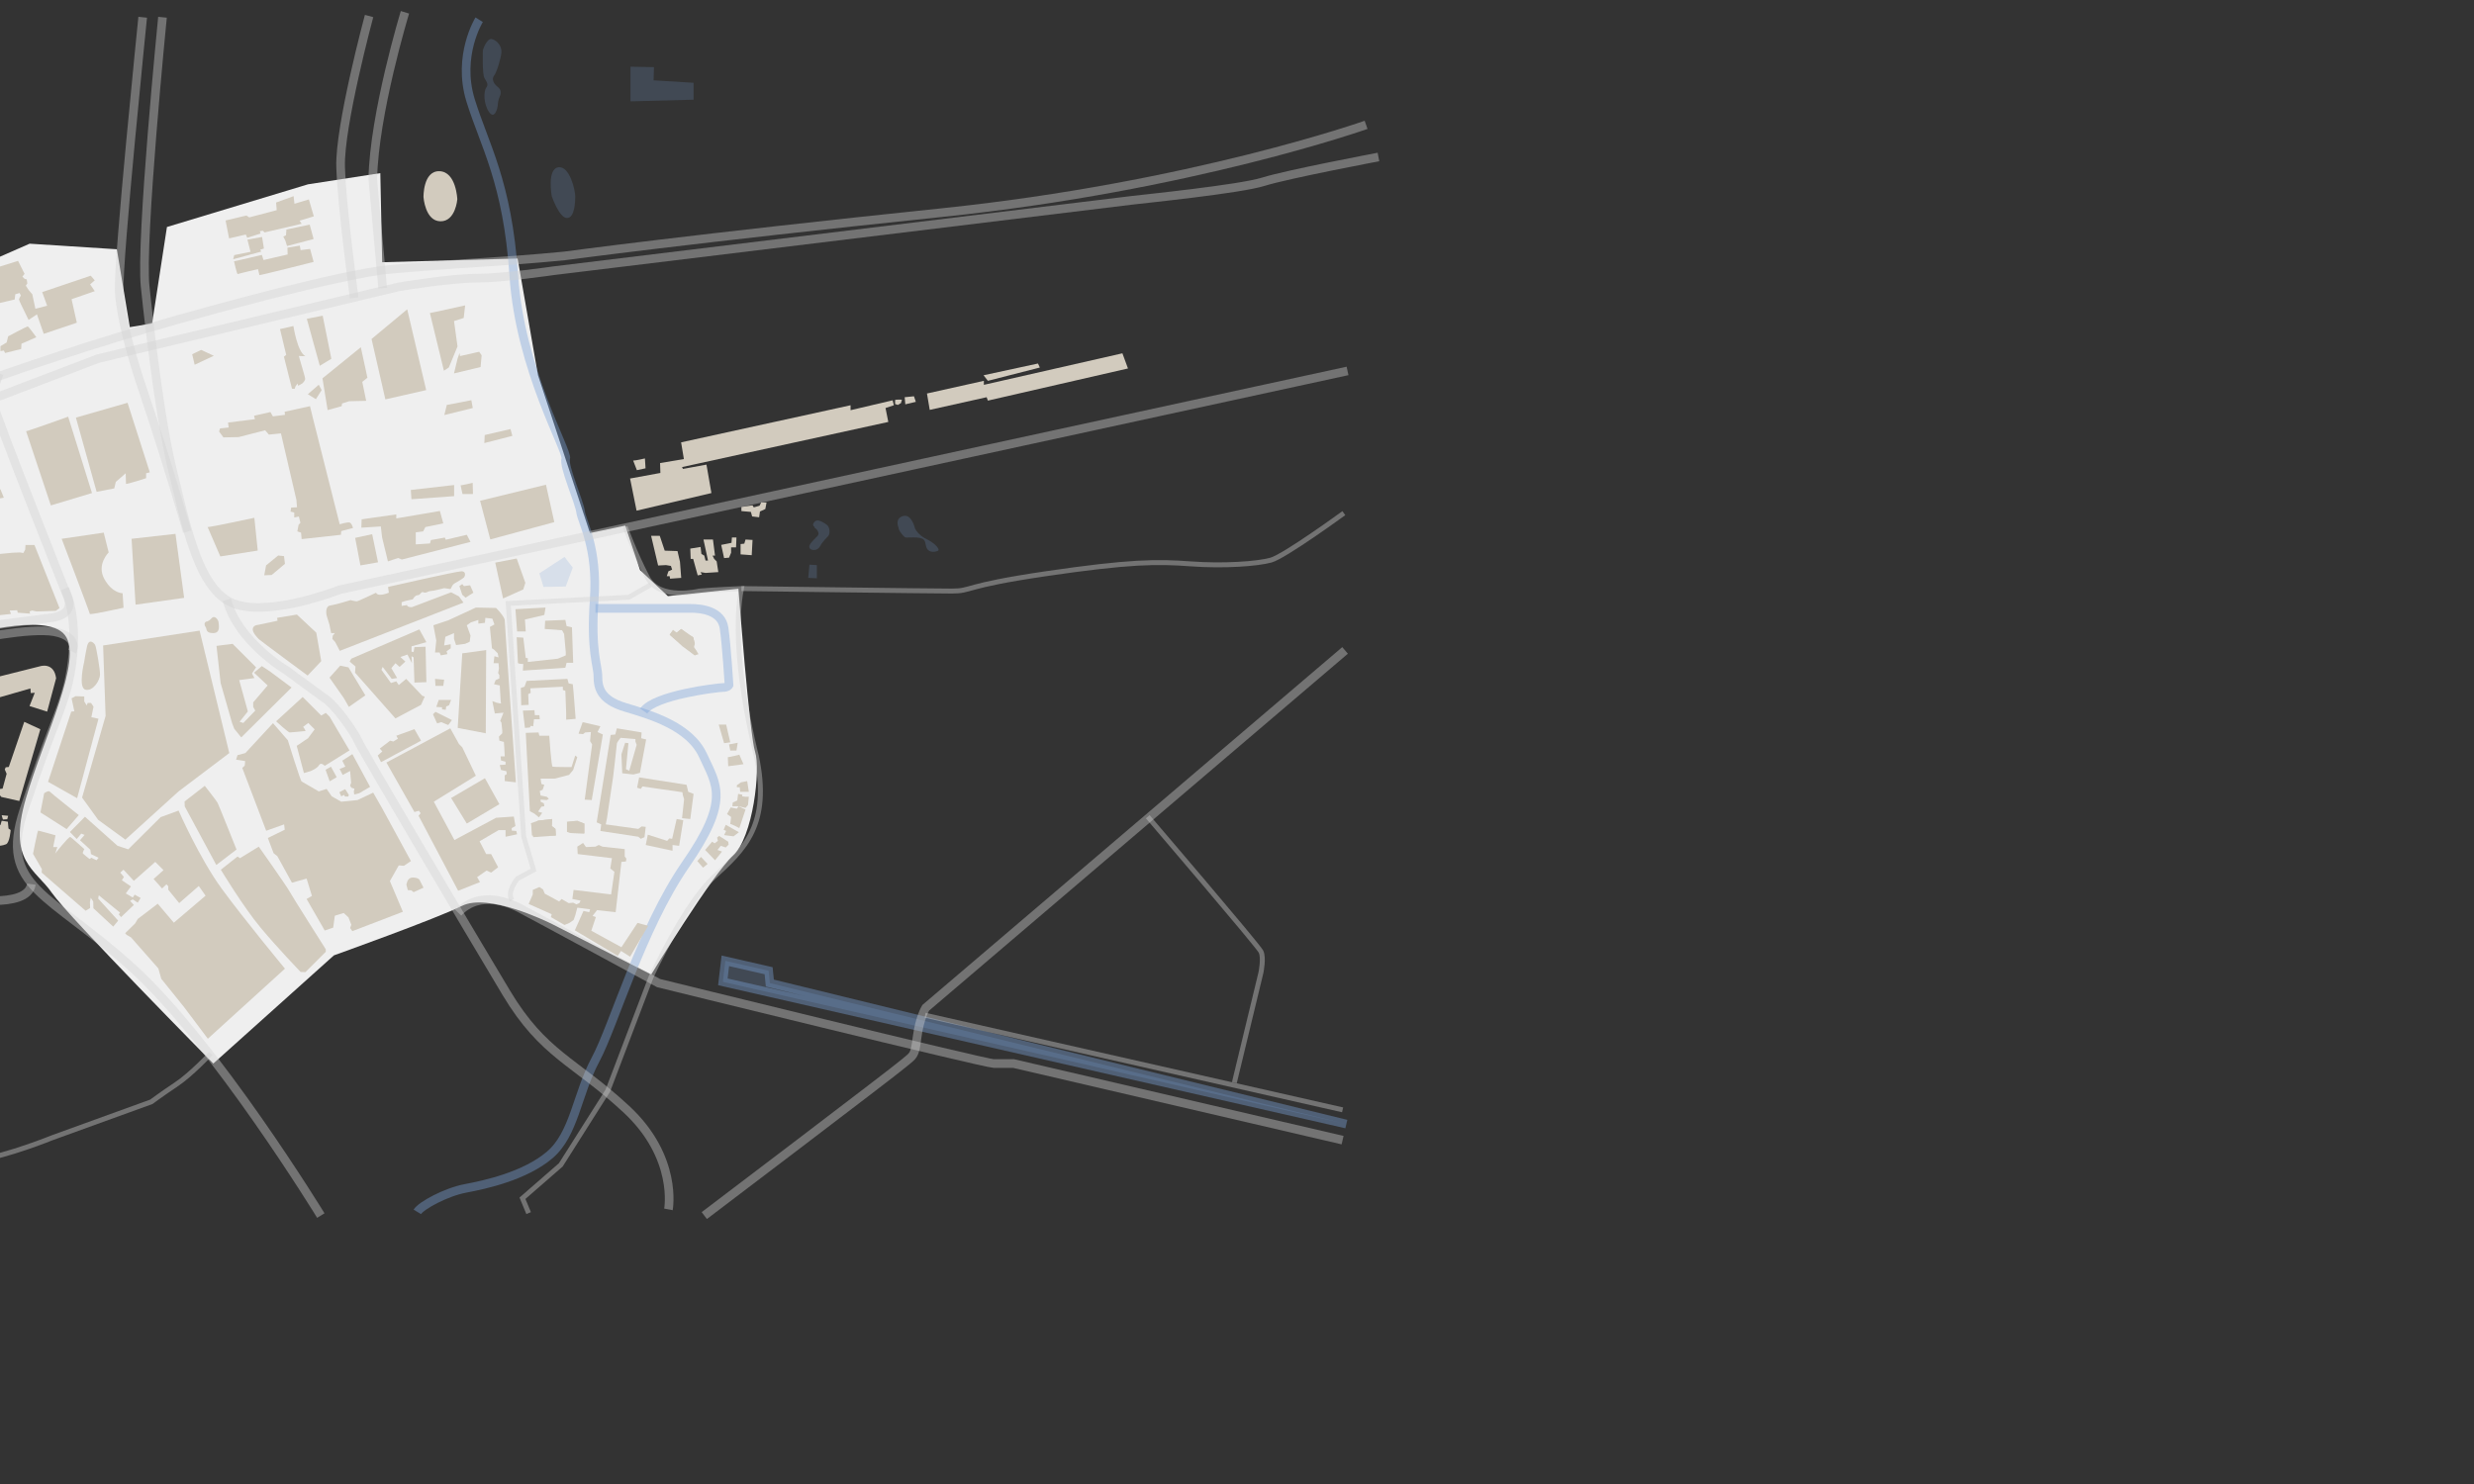 <?xml version="1.0" encoding="utf-8"?>
<!-- Generator: Adobe Illustrator 15.1.0, SVG Export Plug-In . SVG Version: 6.00 Build 0)  -->
<!DOCTYPE svg PUBLIC "-//W3C//DTD SVG 1.1//EN" "http://www.w3.org/Graphics/SVG/1.1/DTD/svg11.dtd">
<svg version="1.1" id="Map_1_" xmlns="http://www.w3.org/2000/svg" xmlns:xlink="http://www.w3.org/1999/xlink" x="0px" y="0px"
	 width="2000" height="1200" viewBox="740 100 2000 1200" enable-background="new 0 0 2000 1200" xml:space="preserve" >
<rect x="740" y="100" width="2000" height="1200" fill="#333333" stroke="none"/>
<g id="Achtergrond">
	<rect fill="none" width="2000" height="1200"/>
</g>
<g id="Stadcentrum">
	<path fill="#EFEFEF" d="M616.969,361.549l146.993-64.497l70.497,4.5l10.5,62.997l17.999-3l12-77.996l113.994-34.498l58.498-9.056
		l1.5,72.052l109.494-3l16.499,94.495l41.998,127.494l28.499-6l11.999,35.998l22.499,20.999l56.997-6
		c0,0,8.999,118.495,13.499,131.994s-1.5,68.997-17.999,83.996s-65.997,95.995-65.997,95.995s-73.497-37.498-79.496-40.498
		s-52.497-25.498-73.496-14.999s-103.494,39.998-103.494,39.998L912.455,960c0,0-116.995-118.475-130.494-137.974
		s-35.998-25.499-20.999-76.496s46.497-112.494,31.498-131.993s-83.996,1.5-83.996,1.5l-35.998-3l-137.993-44.998l53.997-79.496
		l62.997-32.998l14.999-10.5l3-22.499L616.969,361.549z"/>
</g>

<g id="Water_1_">
	<path fill="none" stroke="#7BA4D9" stroke-opacity="0.4" stroke-width="7" stroke-miterlimit="10" d="M1127.36,115.945c0,0-18,29-7,65s30,66,35,142
		s44,142,42,148s11,35,12,43s14,29,11,71s3,53,3,62s2,19,22,25s52,15,63,39s22,36-14,88s-58,130-73,158s-17,60-37,77s-52,24-68,27
		s-36,14-39,19"/>
	<path fill="none" stroke="#7BA4D9" stroke-opacity="0.4" stroke-width="7" stroke-miterlimit="10" d="M1221.36,591.945c0,0,68,0,77,0s25,2,27,16
		s4,46,4,46s-1,2-5,2s-55,6-64,19"/>
	<polygon fill="#7BA4D9" fill-opacity="0.2" stroke="#7BA4D9" stroke-opacity="0.4" stroke-width="7" stroke-miterlimit="10" points="1828.36,1008.945 1324.36,893.945 
		1326.36,876.945 1361.36,884.945 1362.36,894.945 	"/>
	<path fill="#7BA4D9" fill-opacity="0.2" stroke="#7BA4D9" stroke-opacity="0.4" stroke-width="7" stroke-miterlimit="10" d="M1269.36,670.945"/>
	<path fill="#7BA4D9" fill-opacity="0.2" d="M1130.36,140.612c0,0,3.001-10,7.334-9s7.999,6,7.666,10.667s-3.667,16-6,19s0.333,7,3,9s3,5,1.667,7.667
		s-1.667,6.667-1.667,7.667s-2.334,11.667-7,5s-4.333-17-2.333-19.667s0.667-4.333-1.333-7.667S1130.36,140.612,1130.36,140.612z"/>
	<path fill="#7BA4D9" fill-opacity="0.2" d="M1186.027,258.612c0,0-4.001-22,5.333-23.333s13.667,19,13.667,23.333s-0.334,17.667-6.667,17.667
		S1186.027,258.612,1186.027,258.612z"/>
	<polygon fill="#7BA4D9" fill-opacity="0.2" points="1249.694,153.945 1268.694,154.279 1268.36,164.945 1300.694,166.945 1300.694,180.612 
		1249.694,181.945 	"/>
	<polygon fill="#7BA4D9" fill-opacity="0.2" points="1176.028,563.612 1196.361,550.279 1203.028,558.945 1197.361,574.279 1179.361,574.612 	"/>
	<polygon fill="#7BA4D9" fill-opacity="0.2" points="1394.361,556.612 1400.361,556.945 1400.361,567.612 1393.361,567.279 	"/>
	<path fill="#7BA4D9" fill-opacity="0.2" d="M1398.694,527.279c-1-1.667,5.333,3,2,6.333s-7.333,7-6.333,9.333s6.332,3,8.666-1.333
		s5.334-6.667,6.667-8.333s1.333-6.667-1-8.667s-6.667-4.334-8.667-3.667s-3.999,3.667-1.666,5"/>
	<path fill="#7BA4D9" fill-opacity="0.2" d="M1466.361,526.612c0,0-3.334-7.333,3.666-9.333s9.667,10,9.667,10s2.333,5.333,9.333,8.667
		s11.001,8.333,9.334,9.333s-7,2-9-1.667s0-7.667-6-8.667s-10.666,0.333-12-0.667S1466.361,528.946,1466.361,526.612z"/>
</g>
<g id="Gebouw">
	<polygon fill="#D2CBBE" points="823.36,621.945 901.36,609.945 925.36,708.945 884.36,739.945 841.36,778.945 819.36,762.945 
		806.36,744.945 825.36,678.945 	"/>
	<polygon fill="#D2CBBE" points="915.026,622.278 918.36,652.278 927.693,684.945 929.36,689.278 935.026,696.278 975.693,655.945 
		958.693,643.278 951.693,638.612 945.36,643.945 956.36,654.278 944.693,667.945 944.693,671.612 946.36,674.612 936.693,684.612 
		933.693,683.612 940.36,675.278 933.36,649.945 945.693,648.278 943.693,644.612 947.026,639.612 928.026,620.612 	"/>
	<path fill="#D2CBBE" d="M906.693,602.612c0,0,1.666,0.333,4.333-2.667s5.667,1.666,5.667,3.333s2,8.667-4.333,8.667
		s-5-3.334-6-4.667S904.693,603.612,906.693,602.612z"/>
	<path fill="#D2CBBE" d="M948.693,605.278l15.667-3.333l-0.333-2.333l16-2.667l15.667,14.667l4,23l-11,11.666
		c0,0-38.333-28.333-39.333-29.333s-5.667-5.667-5-8.667S948.693,605.278,948.693,605.278z"/>
	<path fill="#D2CBBE" d="M1004.027,597.612c0,0-1.667-7.333,3-8s16.333-4.333,16.333-4.333s4,1,5,1s15.667-7,15.667-7
		s0.333,1.667,3.333,1.667s7-1.667,7-1.667l-0.666-4.667c0,0,55.333-12.667,59.333-12.667s3,4,2,5s-4.333,3-7.333,4.667
		s-2.666,5-4,4.667s-4.667-0.667-4.667-0.667s-9,2.333-11,2.333s-3.667,2-5.667,1s-2.332,2.333-4.666,2.333s-4,3.333-4,3.333
		l-6,1.333l-3,1v3l4.333-0.667c0.333,2,4,1.667,4,1.667l31.667-12l6.333,3.333l3.667,5l-100,39l-3.667-7l-2.333-2.666l0.333-2.667
		l1.667-2h-3l-1.334-6.667L1004.027,597.612z"/>
	<polygon fill="#D2CBBE" points="1113.694,572.279 1111.36,573.945 1113.694,580.945 1116.36,583.279 1122.694,579.279 
		1120.027,573.279 1115.027,573.945 	"/>
	<polygon fill="#D2CBBE" points="1140.36,554.945 1157.693,551.612 1164.693,571.279 1163.027,576.612 1146.693,583.945 	"/>
	<polygon fill="#D2CBBE" points="1266.36,533.279 1273.36,533.279 1277.36,545.279 1287.694,545.612 1289.694,554.279 
		1290.694,567.279 1281.694,567.945 1281.36,565.945 1279.027,565.945 1280.36,561.945 1283.36,560.612 1282.36,557.612 
		1278.36,556.945 1272.027,557.279 	"/>
	<polygon fill="#D2CBBE" points="1298.027,543.612 1306.36,542.279 1307.027,547.945 1309.36,549.279 1310.36,553.279 
		1312.36,553.279 1308.694,536.279 1316.36,536.279 1318.027,549.279 1316.027,549.279 1317.36,551.945 1319.36,553.945 
		1320.694,562.612 1310.36,563.279 1306.36,562.612 1307.36,564.612 1304.027,565.279 1300.36,551.945 1298.36,551.945 	"/>
	<polygon fill="#D2CBBE" points="1323.027,540.612 1331.36,538.945 1331.694,534.612 1335.36,534.612 1335.027,542.612 
		1331.027,542.612 1331.027,546.945 1329.36,550.945 1325.36,551.279 	"/>
	<polygon fill="#D2CBBE" points="1339.36,509.945 1339.36,513.279 1347.027,513.945 1348.027,517.612 1353.694,518.279 
		1354.36,513.612 1358.694,511.612 1359.694,506.279 1355.36,506.279 1354.027,508.945 1349.36,510.279 1348.36,508.612 	"/>
	<polygon fill="#D2CBBE" points="1338.694,539.945 1341.694,539.612 1342.694,536.279 1348.36,536.612 1347.694,548.945 
		1338.694,548.279 	"/>
	<polygon fill="#D2CBBE" points="1287.027,611.612 1290.694,608.612 1297.027,613.612 1300.361,615.279 1301.694,620.612 
		1300.027,622.612 1303.361,626.945 1301.694,629.945 1291.694,622.612 1281.361,613.279 1283.694,610.279 	"/>
	<polygon fill="#D2CBBE" points="1181.028,591.279 1156.695,592.612 1158.028,610.612 1165.028,610.612 1164.361,600.945 
		1180.028,597.279 	"/>
	<path fill="#D2CBBE" d="M1180.695,601.945l16.333-0.667l1,5l4.333,1l1,28.667h-5.333l-1,4l-34.333,2.333l0.333-5.333
		c0,0-4.333,0-4.333-1s-1-20.667-1-20.667l5.333,0.334l2,16.333l1.667,0.333v3l24.333-2.666l6.333-2.667v-2.667l-1.333-14.666
		l-1.667-3l-14-1L1180.695,601.945z"/>
	<polygon fill="#D2CBBE" points="1290.694,608.612 1287.027,611.612 1284.028,609.278 1281.361,613.279 1301.694,629.945 
		1304.695,628.945 1301.028,623.278 1301.694,620.612 1300.361,615.279 	"/>
	<polygon fill="#D2CBBE" points="1165.695,650.612 1198.695,648.945 1199.695,652.612 1203.028,653.278 1203.695,659.945 
		1205.361,681.278 1197.695,681.945 1197.695,676.612 1197.028,658.612 1195.028,657.945 1195.028,655.278 1168.695,656.612 
		1169.028,660.278 1167.028,661.278 1167.361,669.945 1161.361,670.278 1161.028,656.278 1164.028,655.278 	"/>
	<path fill="#D2CBBE" d="M1162.695,674.612c2.666,0,9.333-0.334,9.333-0.334l0.333,4h3.667l0.333,3.334h-4.666l-0.667,5.666
		l-2-0.333l-0.667,1.333l-4,0.334L1162.695,674.612z"/>
	<polygon fill="#D2CBBE" points="1211.028,683.945 1225.361,687.278 1223.028,691.945 1227.361,693.945 1218.361,746.945 
		1212.695,746.612 1218.695,701.945 1217.028,699.278 1217.695,691.945 1213.028,692.278 1211.361,693.612 1207.695,693.278 	"/>
	<polygon fill="#D2CBBE" points="1198.361,764.612 1205.361,763.945 1212.361,765.945 1212.361,773.945 1201.695,773.612 
		1198.361,772.612 	"/>
	<polygon fill="#D2CBBE" points="1186.361,762.278 1175.028,763.612 1171.695,765.945 1169.361,765.612 1170.028,775.612 
		1189.361,775.612 1189.028,770.278 1186.028,767.945 	"/>
	<path fill="#D2CBBE" d="M1165.028,692.612l10.333-0.334l0.667,2.667h8c0,0,1.667,24.667,2.667,25s15.333,0.333,15.333,0.333
		l3-9.333l1.667,1.333l-3.334,10.334l-3.333,4l-11.667,3h-11.333l0.667,4.333l2.333,0.667l-1.333,4l-2.334,1l0.667,3.666l5,1
		l1.667,1.667l-1.667,1l-5-0.333v1.666l2.667,1.334l0.333,2.333l-2.333,0.333l-2.667,4l3.333,1l-2.666,3.667l-3.667-3l-3.667-2
		L1165.028,692.612z"/>
	<polygon fill="#D2CBBE" points="1175.028,763.612 1186.361,762.278 1186.028,767.945 1189.028,770.278 1189.361,775.612 
		1171.028,776.945 1169.361,765.612 	"/>
	<polygon fill="#D2CBBE" points="1198.361,764.612 1206.695,763.612 1212.361,765.945 1212.361,773.945 1201.695,773.612 
		1198.361,772.612 	"/>
	<path fill="#D2CBBE" d="M1238.695,688.945l20,3.333l-0.334,4.667l4,1l-5,27l-5.333,1.333l-9-1l-0.667-15.333l3-9.333l2.667,0.333
		l-2,21l2.667,1.333l6-21l-1-2.666v-2l-12-1c0,0-3,3.666-3,4.666s-3,26.667-3,26.667l-5,33.667l-1,5l26.333,3.666l2.667-2
		l3.333,0.334l-1,8.333l-3,1.333l-2-1.666l-30.667-4.667l0.667-5.333l-3.667-1.667l11.334-70.667l3.666-0.333L1238.695,688.945z"/>
	<polygon fill="#D2CBBE" points="1256.695,728.612 1295.028,734.612 1296.361,740.278 1300.695,741.945 1298.028,762.278 
		1291.361,761.612 1293.028,746.278 1292.028,742.945 1291.695,740.612 1259.361,735.945 1258.028,737.945 1255.028,736.945 	"/>
	<polygon fill="#D2CBBE" points="1287.028,762.278 1292.361,763.278 1289.028,783.945 1283.695,783.278 1283.695,787.945 
		1262.028,783.278 1263.695,774.945 1279.361,779.945 1281.028,777.945 1283.361,778.278 	"/>
	<line fill="none" x1="1262.028" y1="768.612" x2="1258.695" y2="768.278"/>
	<polygon fill="#D2CBBE" points="1321.028,685.945 1327.028,685.945 1330.361,700.279 1325.361,700.945 	"/>
	<polygon fill="#D2CBBE" points="1336.361,700.612 1329.361,701.945 1330.361,706.945 1335.361,706.945 	"/>
	<path fill="#D2CBBE" d="M1328.361,712.279c1.334,0,9.334-2,9.334-2l3.333,7.666l-12.333,1.667L1328.361,712.279z"/>
	<polygon fill="#D2CBBE" points="1339.028,732.612 1344.028,731.612 1345.361,740.279 1338.361,740.279 1338.028,736.612 
		1335.695,736.612 1335.695,734.945 	"/>
	<polygon fill="#D2CBBE" points="1336.695,741.945 1340.028,742.612 1340.028,743.945 1342.695,744.279 1345.361,744.279 
		1344.695,750.945 1342.695,753.279 1337.028,751.945 1332.028,751.945 1332.361,748.945 1336.028,747.279 	"/>
	<polygon fill="#D2CBBE" points="1306.695,792.945 1303.695,796.279 1308.361,801.612 1312.028,798.612 	"/>
	<polygon fill="#D2CBBE" points="1315.695,780.612 1310.028,787.279 1318.028,795.612 1323.695,788.612 1320.028,787.279 
		1322.695,783.945 1326.695,785.279 1329.028,782.945 1328.695,780.612 1321.361,775.945 1319.695,777.279 1320.361,779.945 
		1317.695,781.945 	"/>
	<polygon fill="#D2CBBE" points="1326.695,766.945 1337.361,772.945 1333.028,776.279 1325.361,775.279 1327.028,771.945 
		1325.028,770.945 	"/>
	<path fill="#D2CBBE" d="M1330.361,766.279c1,0,7.334,3.333,7.334,3.333l5-15l-5.667-2.667l-1.333,2l-5-1l-3,5.334l3.333,2.333
		L1330.361,766.279z"/>
	<polygon fill="#D2CBBE" points="1206.695,784.612 1211.361,781.612 1213.695,784.946 1221.361,784.612 1224.028,783.279 
		1227.028,784.612 1245.028,786.612 1245.028,792.612 1246.361,794.279 1246.028,796.612 1242.361,796.946 1237.695,837.612 
		1222.695,835.946 1219.028,840.612 1221.695,841.612 1218.028,852.612 1242.361,865.946 1255.361,846.279 1264.028,848.612 
		1249.361,873.612 1242.028,868.946 1239.361,872.946 1204.695,852.279 1211.695,836.612 1216.361,837.612 1217.028,835.279 
		1206.695,833.946 1205.028,840.279 1203.695,843.946 1200.361,846.279 1196.361,847.946 1185.361,841.612 1186.028,839.279 
		1167.361,830.946 1170.695,823.279 1170.695,819.612 1176.028,817.279 1179.028,819.279 1180.361,822.612 1192.028,828.946 
		1194.028,826.946 1199.695,830.279 1203.361,829.946 1206.028,831.279 1208.361,830.279 1209.361,828.279 1202.695,826.946 
		1203.695,819.612 1234.028,823.279 1236.695,804.946 1233.361,802.279 1234.695,793.946 1207.028,790.612 	"/>
	<polygon fill="#D2CBBE" points="1024.028,632.613 1079.028,608.946 1084.695,619.279 1072.695,622.613 1072.695,626.946 
		1074.361,627.279 1075.028,623.279 1084.028,622.946 1084.695,651.613 1075.028,651.946 1074.361,631.613 1072.695,630.613 
		1073.028,636.279 1069.361,629.279 1063.695,631.279 1067.695,634.946 1063.028,639.279 1059.695,636.279 1056.361,640.279 
		1061.028,648.279 1056.695,648.946 1049.361,639.279 1048.361,641.613 1056.028,652.279 1060.361,650.946 1062.361,653.946 
		1068.361,648.946 1081.361,662.613 1083.361,663.279 1080.361,669.946 1059.695,680.946 1027.028,643.946 1027.361,638.946 
		1022.695,634.946 	"/>
	<polygon fill="#D2CBBE" points="1015.028,638.279 1021.695,639.613 1035.361,662.279 1022.028,671.613 1018.028,664.613 
		1006.361,647.946 	"/>
	<polygon fill="#D2CBBE" points="1047.028,705.279 1055.361,698.946 1058.028,699.613 1061.695,697.279 1060.361,694.946 
		1075.028,689.613 1080.361,698.946 1048.028,716.279 1045.361,710.946 1049.028,707.613 	"/>
	<polygon fill="#D2CBBE" points="1104.028,688.946 1111.028,701.613 1113.695,704.279 1124.695,727.279 1090.695,748.279 
		1107.361,779.279 1141.028,761.279 1155.361,760.279 1156.695,767.946 1153.695,769.613 1153.695,771.613 1157.361,771.946 
		1158.028,774.613 1148.695,776.613 1148.695,771.279 1143.028,771.279 1127.695,780.279 1133.028,790.613 1137.028,790.613 
		1142.695,801.279 1137.028,805.613 1133.361,803.946 1125.695,809.279 1128.028,813.279 1110.361,820.279 1078.361,759.613 
		1080.028,757.613 1078.695,755.613 1075.028,756.613 1052.361,716.613 	"/>
	<polygon fill="#D2CBBE" points="1104.695,745.279 1132.028,729.279 1143.695,750.279 1117.361,765.946 	"/>
	<path fill="#D2CBBE" d="M1113.695,628.279c1.333,0,19.333-2.666,19.333-2.666l-0.333,67.333l-22.667-4.333L1113.695,628.279z"/>
	<path fill="#D2CBBE" d="M1090.361,605.613l12-4l22.334-10.333l16.333,0.333c0,0,7,7,7,10s9,131,9,131l-9-1v-4.667l1.667-1
		l-0.334-2.333l-4.333-1l-1-4l4.667-0.334v-2.333l-3.667-1l-0.333-3.333h3.333l-0.333-6.667l-0.334-5l-3.666-1l-0.334-3.333
		l2.667-2.667v-2.333l-0.667-6.334l-1-1.333l2.667-6.667l-7,0.667l-2-10l3.667,1.333l3.333,0.667l-0.333-3l-0.667-11.667l-4.667-1
		l1.334-3.333l3-1.333v-2.667l-1-1.667l0.666-3.666l-0.333-4.334h-4l0.667-5.666l3.333,1l-0.667-3.334l-3-3l-1.666-1l-1.667-17.333
		l3.667-2l-1.667-4.667l-5.667-0.667l-0.333,4l-5.333,0.666v-3l-6,2l-3.334,2.334l3,8.333l-0.666,5l-3.667,1.667l-7.333,1l-1.667-5
		v-4.667l-7,3l-1,7l5.333-1v3.333l-3.333,2.334l0.667,2.333l-5.334,1l-1-2.333h-3.666l1-9.667L1090.361,605.613z"/>
	<polygon fill="#D2CBBE" points="1091.695,648.946 1099.028,649.613 1098.361,654.613 1092.028,654.613 	"/>
	<path fill="#D2CBBE" d="M1094.695,665.946c2.333,0,10,0,10,0l-1.667,4.333l-2.333,1l-0.334,2.667l-3-0.333v-1.667l-4.666-0.333
		L1094.695,665.946z"/>
	<polygon fill="#D2CBBE" points="1090.028,677.613 1092.028,675.613 1105.361,682.279 1102.361,686.279 1096.695,683.946 
		1093.361,684.946 	"/>
	<polygon fill="none" points="975.526,672.778 984.693,664.278 1001.527,678.945 1006.36,680.278 1009.527,680.612 
		1022.527,706.778 1003.193,718.612 999.693,717.778 997.526,720.112 997.526,722.778 985.86,725.945 981.026,712.112 
		988.526,697.278 994.526,690.612 988.36,685.612 985.026,687.778 987.193,690.278 973.026,691.612 963.193,683.278 	"/>
	<path fill="#D2CBBE" d="M960.693,684.778l12,13.834c0,0,10.167,32.833,11.167,33.333s13.833,8,13.833,8l6.333-2l4.166,6
		l7.667,4.333l13.167-1.333l12.666-6l7.167,12.5l23.334,42.833l-5.667,3.833l-4.167-0.333l-7.166,12.667l10.5,24.833l-40.834,15.667
		l-1.833-2.5l1-2.667l-2.333-6l-3.834-3.5l-7.166,2.167l-1.334,9.666l-6.833,2.334l-14.667-25.5l4.333-2.5l-4.333-14l-11.833,3.333
		l-11.833-21.5l-3-2.333l-4.667-12.334l13.667-6.666l-0.5-4.333l-14.5,5.166l-19.333-50.833l2-1.833l0.333-3.667l-2.833-0.5
		l-4.5-0.667l1.167-3.666l6.333-1.667L960.693,684.778z"/>
	<path fill="#D2CBBE" d="M963.193,683.278l21.5-19.666l15,15l3.667-2.167l3.167,3.167l16,27.166l-20,12.5c0,0-3-3.334-4.667-0.5
		s-7,4.834-7,4.834l-5.167,1.5l-5.833-22l9.167-6.167l5.333-7.167l-5.167-5.166l-4.167,3.166l1.333,1.834l0.667,1.5
		c0,0-11.667,1.166-12.833,1.166S963.193,683.278,963.193,683.278z"/>
	<polygon fill="#D2CBBE" points="1016.694,715.112 1024.86,709.778 1039.194,736.278 1030.36,741.445 1026.36,742.445 
		1026.027,739.945 1026.527,737.778 1024.027,736.945 1023.027,735.278 1023.86,732.945 1023.027,723.445 1017.027,726.612 
		1014.527,721.778 1019.194,719.945 	"/>
	<polygon fill="#D2CBBE" points="1003.194,722.445 1007.527,719.945 1012.194,728.445 1006.527,731.778 	"/>
	<polygon fill="#D2CBBE" points="1014.36,740.612 1019.027,738.112 1022.027,742.778 1021.527,744.112 1018.86,744.112 
		1018.194,742.778 1015.86,743.945 	"/>
	<path fill="#D2CBBE" d="M1068.527,814.945c0.5,0,0.333-5.499,5.5-5.333s5.5,2.666,5.5,2.666l2.833,5.5l-8,3.667l-1.833-1.5
		l-2.833-0.167C1069.694,819.778,1068.36,814.945,1068.527,814.945z"/>
	<path fill="#D2CBBE" d="M1003.36,867.611c0,0-27-42.5-29.333-46.833s-24.833-36.167-24.833-36.167l-15.167,9.334l-2-1.334
		l-13.5,10.667c0,0,18,29.834,32,46.667s32.5,36,32.5,36l3.833,0.166l16.5-16.5V867.611z"/>
	<path fill="#D2CBBE" d="M931.193,786.945l-16.333,12.5l-25.5-47.333l-0.167-4l16.333-12.667c0,0,9.333,11.834,10.333,13.667
		S931.193,786.945,931.193,786.945z"/>
	<path fill="#D2CBBE" d="M884.36,755.445c0,0,16.833,38.499,35,63.333s51,64.5,51,64.5l-62.333,56.667l-19.167-25.5l-18.5-23
		l-2.333-8.333l-22.167-25.167l-3.5-2l-1.167-1.333l8-7.834l2.167-3.666l16.167-12.334l13,15.334l25.667-21.834l-5.5-7.833
		l-15.833,13.833l-8.833-10.833v-2.833l-1.5-1.5l-3.5,3.333l-6.833-7.667l8-7.167l-6.667-6.666l-17.333,15.333l-8.333-9
		l-2.667,2.333l3,3.5l-1.667,2.667l7.333,5l-4.167,5.667l5.667,3.333l1.5-2.333l4.833,2.666l-2.333,3.834l-4-2.667l-2.167,1.167
		l3,3.333l-10.333,9.833l-1.833-2.166l1-1.5l-17.167-14l-0.5,2.666l16.167,17.834l-4,4.833l-16-14.833l-0.167-5.5l-2-3l-0.667,3.5
		l0.167,4.833l-3.667,2.167l-35.5-30.834l0.167-2.833l-7.167-12.333c0,0,3.667-18.834,4.167-18.834s14,3.834,14,3.834l-1.833,9.5
		h3.333l-1.667,5.166c0,0,11-14,12.167-13.333s11.333,9.833,11.333,9.833s-1.667,2.833-1.167,3.5s5.333,4.5,5.333,4.5l1.5-1l4.167,2
		l1.667-2l-6.167-3l-0.5-3.5l-8.333-7.666l3.667-4.334l-2.667-1l-3.667,4.334l-5.5-5.667l12.167-12.333l26.333,23.5l8.667,2.833
		l26.167-26L884.36,755.445z"/>
	<path fill="#D2CBBE" d="M793.86,770.445l9.833-11.333c0,0-22.5-17.833-23.5-19s-4.5,1.333-4.5,1.333l-3,15.5L793.86,770.445z"/>
	<polygon fill="#D2CBBE" points="797.86,664.695 801.11,662.945 808.11,663.195 808.11,667.195 810.11,670.445 810.86,668.445 
		813.61,668.445 815.61,671.445 813.86,679.945 819.61,681.195 802.36,745.445 778.86,732.195 797.61,675.445 800.11,675.195 	"/>
	<path fill="#D2CBBE" d="M808.11,634.945c0,0-5.25,21.25,1,22.75s11.75-7.75,11.75-12.25s-3-22.25-4-24s-5-5.5-6.5,1.25
		S808.11,634.945,808.11,634.945z"/>
	<path fill="#D2CBBE" d="M703.11,629.445l20.5-5.25l4.25,25.75l44.75-11.25c0,0,11-3.5,12.75,9.75l-7.25,27l-14.25-4.5l4.25-10.75
		l-3.25,0.25l-0.25-3.75l-40,11.5l3.5,15.75l5,1l2.25,6.75l-1.75,3.25c0,0-14.25-24.75-14.75-28.5s-4.75-20.5-4.75-20.5l-5.5,0.5
		L703.11,629.445z"/>
	<polygon fill="#D2CBBE" points="759.61,683.695 772.61,689.695 755.61,747.695 741.11,744.445 738.11,740.945 738.36,738.195 
		742.11,737.695 745.36,725.695 743.86,722.195 744.61,720.445 747.11,720.195 	"/>
	<path fill="#D2CBBE" d="M743.86,617.945"/>
	<polygon fill="#D2CBBE" points="741.36,759.195 746.61,759.695 745.86,762.445 742.36,762.695 	"/>
	<path fill="#D2CBBE" d="M728.36,764.445l12,2.75l1-3.5l5,0.75l0.5,5.5l1.75,1.25c0,0-0.75,10.25-3.75,11.5s-6,1.25-6,1.25
		l-11.25-4.5L728.36,764.445z"/>
	<path fill="#D2CBBE" d="M699.36,544.445c1.5,0,14.5-0.75,14.5-0.75l2.25,6.5l34-3.25l6-0.25l2.75,0.5l1.5-2.75l0.25-3.75h7.25
		l20.25,51l-3,2.25l-15.5,0.5l-3.75-0.75l-2,0.75l0.5,1.75l-10-0.75l-0.5-2l-6,0.25l1,2.75l-32.5,3.5v-3.25l-5.25,0.5l-1,3.25
		l-10.5,0.5l-2.75-44.75l4.75-0.5L699.36,544.445z"/>
	<path fill="#D2CBBE" d="M789.86,535.695l34-5l4,16c0,0-10,9.75-3.5,21.5s14.75,11.5,14.75,11.5l0.75,11.75c0,0-27.25,6-27.25,5
		S789.86,535.695,789.86,535.695z"/>
	<polygon fill="#D2CBBE" points="846.36,535.695 881.86,531.695 888.86,583.445 849.61,588.945 	"/>
	<path fill="#D2CBBE" d="M818.11,497.695l14.25-2.75l1.25-5.25l8-7c0,0,0.25,7.75,0.25,8.5s16.25-4.5,16.25-4.5v-4l3-0.75l-18-56.25
		l-41.75,12L818.11,497.695z"/>
	<path fill="#D2CBBE" d="M761.11,448.695c1.25,0,34-11.75,34-11.75l19.25,61.75l-33.25,10L761.11,448.695z"/>
	<path fill="#D2CBBE" d="M724.36,477.695c1.25-0.25,9-1.75,9-1.75l4.25,19l2.75,0.75l2.75,6.75l-10.25,1.75l-2.75-3.5
		L724.36,477.695z"/>
	<polygon fill="#D2CBBE" points="895.36,386.445 902.61,382.945 912.86,387.695 897.36,394.945 	"/>
	<path fill="#D2CBBE" d="M917.86,446.445l7-0.75l-0.5-4l21.75-2.75l-0.75-2.75l13.25-3l2,3.5l9.75-1.25l-0.25-2.5l20.5-4.5
		l2.25,9.25l21.75,86.25c0,0,5.75-1.75,7.75-1.5s3,4.5,3,4.5l-9.5,2.5l-0.25,3l-31.75,3.5l-0.5-5.25l-3-1l1-5.25l1.5-1.75l-1.25-5
		l-3.75,0.75v-4l-3-0.75l0.5-3.25l4.75-0.25l-0.5-6l-12.5-53.75l-9.75,1l-3-3.5l-21.5,5.5l-12.25,0.25l-3.5-4.75L917.86,446.445z"/>
	<path fill="#D2CBBE" d="M907.86,526.195c3,0,37.75-7.5,37.75-7.5l2.75,26.5l-30.25,4.75L907.86,526.195z"/>
	<polygon fill="#D2CBBE" points="955.11,557.195 964.86,549.195 969.61,549.695 970.36,555.945 959.61,564.945 953.61,565.195 	"/>
	<path fill="#D2CBBE" d="M1027.11,534.945c1.25-0.25,13.75-3,13.75-3l4.75,22.75l-14.25,2.5L1027.11,534.945z"/>
	<polygon fill="#D2CBBE" points="1032.36,519.945 1060.36,515.945 1060.36,519.195 1095.61,513.195 1098.36,523.195 
		1083.86,526.195 1082.11,529.695 1076.11,530.445 1076.11,540.195 1087.61,539.445 1088.36,536.695 1099.61,534.695 
		1100.36,536.445 1117.36,532.445 1120.36,538.195 1064.86,552.445 1061.86,551.195 1053.61,553.945 1048.86,534.445 
		1047.86,525.695 1032.11,526.695 	"/>
	<polygon fill="#D2CBBE" points="1072.11,496.195 1107.11,492.195 1107.11,501.195 1072.61,503.695 	"/>
	<path fill="#D2CBBE" d="M1112.36,492.445c1.25,0,9.75-2,9.75-2l0.25,9h-8.5L1112.36,492.445z"/>
	<polygon fill="#D2CBBE" points="1128.11,504.945 1181.36,491.945 1188.11,522.195 1136.36,536.195 	"/>
	<polygon fill="#D2CBBE" points="1249.36,486.945 1273.86,482.445 1273.61,474.445 1292.86,471.195 1290.61,457.695 
		1427.61,427.695 1427.61,431.695 1461.61,423.695 1462.61,427.695 1455.86,429.945 1458.11,441.195 1291.36,477.695 
		1292.11,479.195 1311.11,475.695 1315.11,498.695 1254.61,512.945 	"/>
	<path fill="#D2CBBE" d="M1251.86,472.445c2.25,0,9.5-1.75,9.5-1.75l0.5,8l-7,1.5L1251.86,472.445z"/>
	<path fill="#D2CBBE" d="M1463.61,423.445c0.75-0.5,5.5-0.25,5.5-0.25l-0.75,2.75l-2.5,1.5l-2.25-0.75V423.445z"/>
	<polygon fill="#D2CBBE" points="1471.36,421.195 1478.86,420.445 1480.36,424.945 1471.86,426.945 	"/>
	<polygon fill="#D2CBBE" points="1489.36,418.195 1535.36,407.945 1535.36,411.195 1647.36,385.695 1651.86,397.945 
		1538.61,423.945 1537.61,421.195 1491.61,431.445 	"/>
	<polygon fill="#D2CBBE" points="1535.11,403.445 1579.11,393.945 1580.61,397.195 1538.61,407.945 	"/>
	<path fill="#D2CBBE" d="M966.36,366.112l10.833-2.5c0,0,3.167,21.166,9.667,24.333c0,0-4.667,0.167-5.167-0.167s5,16.833,5,18.5
		s-2.167,3.667-2.167,3.667l-3.5,2l-0.5-1.833l-1.667,2.333l-0.667,2l-2.167-0.167l-6.5-25.833l1.833-1.5L966.36,366.112z"/>
	<polygon fill="#D2CBBE" points="988.027,357.779 1000.86,355.279 1007.86,390.112 998.527,395.779 	"/>
	<polygon fill="#D2CBBE" points="997.693,411.112 988.86,418.779 995.36,422.779 1000.027,415.445 	"/>
	<polygon fill="#D2CBBE" points="1000.694,405.945 1031.694,380.779 1037.027,405.445 1032.86,408.779 1036.027,424.112 
		1022.194,424.445 1016.527,426.279 1016.194,428.445 1004.86,431.612 	"/>
	<polygon fill="#D2CBBE" points="1040.36,374.112 1069.193,350.112 1084.527,415.445 1051.527,422.945 	"/>
	<path fill="#D2CBBE" d="M1087.527,353.112c0.833,0,28.5-6.167,28.5-6.167l-1.167,10.167l-7.833,2.5l2.833,20.5l-7,17l-4,2.667
		L1087.527,353.112z"/>
	<polygon fill="#D2CBBE" points="1111.527,385.445 1111.86,387.945 1127.36,384.445 1129.36,387.279 1128.527,396.779 
		1107.027,401.945 1109.86,390.112 	"/>
	<path fill="#D2CBBE" d="M1101.194,427.445c0.666,0,19.833-3.833,19.833-3.833l1.167,6.333l-23,5.667L1101.194,427.445z"/>
	<polygon fill="#D2CBBE" points="1131.86,451.779 1152.694,446.945 1154.194,452.445 1131.527,458.279 	"/>
	<path fill="#D2CBBE" d="M1082.36,259.445c0,0-0.5-21.5,13-21s14.333,22.667,14.333,22.667s-1.332,18-13.666,17.833
		S1082.36,259.445,1082.36,259.445z"/>
	<polygon fill="#D2CBBE" points="963.193,263.779 977.36,258.612 978.027,264.779 989.693,261.279 993.693,274.945 982.193,278.445 
		983.86,280.945 953.86,287.945 952.527,286.612 950.027,286.945 950.693,288.779 939.86,292.279 938.693,289.612 925.193,292.779 
		922.36,278.279 939.193,274.279 941.527,275.779 963.693,269.945 	"/>
	<polygon fill="#D2CBBE" points="971.527,285.612 990.36,281.612 993.527,293.279 972.027,298.945 970.693,294.612 969.027,291.279 
		971.193,290.279 	"/>
	<polygon fill="#D2CBBE" points="951.86,291.612 940.026,293.779 942.526,303.612 929.36,306.279 928.526,309.612 951.193,303.445 
		950.36,301.945 953.36,300.945 	"/>
	<path fill="#D2CBBE" d="M929.193,311.279c0.833,0,22.5-5.167,22.5-5.167l1.333,4.167l19.5-4.5l-0.167-5.5l10-1.667l0.667,3.667
		l7.667-1l2.833,10.5c0,0-43.833,11.167-43.833,10.667s-1.167-4.833-1.167-4.833s-15.667,3.667-16.333,4
		S929.193,311.279,929.193,311.279z"/>
	<path fill="#D2CBBE" d="M699.86,334.945c1.25,0,11.75,0.25,11.75,0.25l-4.5-6l11.5-4l2,3.25l3.25-0.75l5,8l1.75-3.75l-1.25-9.25
		l2.75-1l-2.25-3l24.75-7.75l5.25,10.5l-1.75,2.25l1.75,1.75l1.75,0.5l0.5,3.25l-1.25,1.75l2.25,3.5l3,3.5l2.5,11.75l9.5-2.5l-4-11
		l39.25-13.25l3.25,3.75l-3.75,3.25l3.75,5.5l-18.75,6.5l4.25,19l-26.75,9l-5.5-15.75l-6.75,4.5l-4.75-9.75c0,0-3-6-3-6.75
		s1.5-3.25,1.5-3.25l-1-2l-3.5,1l-0.5,4.25l-14,3.25l-4.5-3l-2.5,0.75l0.5,9l-10.25,4.75l-3.75-14h-14.25L699.86,334.945z"/>
	<polygon fill="#D2CBBE" points="692.86,337.695 667.86,348.445 669.36,355.695 668.36,358.945 673.36,371.195 676.61,371.695 
		677.36,373.945 672.61,374.445 678.61,390.445 688.36,386.695 692.36,380.195 694.86,380.945 699.86,382.695 708.61,364.945 
		690.36,357.445 684.11,368.945 678.36,371.945 678.86,368.445 681.61,367.195 678.11,355.195 697.36,347.195 	"/>
	<polygon fill="#D2CBBE" points="707.86,353.195 716.61,349.445 717.86,354.695 708.86,359.195 	"/>
	<polygon fill="#D2CBBE" points="721.36,360.445 728.86,356.945 737.11,375.695 730.86,379.445 727.61,378.945 	"/>
	<path fill="#D2CBBE" d="M746.61,371.945c0,0,15-8,15.75-8s7,8.75,7,8.75l-12,5.25l-0.25,4.25l-13,3.25l-1-2l-2.75,0.5v-4l5-3
		L746.61,371.945z"/>
	<polygon fill="#D2CBBE" points="722.61,389.945 716.86,388.195 711.86,390.445 676.11,401.195 663.36,370.445 650.86,372.195 
		653.11,381.445 656.61,382.195 657.11,388.695 657.36,392.445 659.36,393.445 665.11,407.695 671.61,408.195 674.61,412.195 
		688.61,407.195 690.86,411.695 704.36,407.445 703.86,403.695 710.86,402.945 713.11,404.945 723.36,400.445 725.36,396.695 
		724.36,394.945 725.86,393.695 725.36,391.445 721.36,391.945 	"/>
	<polygon fill="#D2CBBE" points="651.61,368.445 659.86,364.945 658.36,359.445 648.36,362.445 	"/>
</g>
<g id="Grote_weg_1_">
	<path fill="none" stroke="lightgrey" stroke-opacity="0.4" stroke-width="7" stroke-miterlimit="10" d="M643.36,1082.945l-135-144c-43-41-35-69-35-69
		c-1-23,21-66,21-71s-10-117-10-117c-5-63,12-78,15-84s103-131,103-131c14-20,37-25,37-25s107-45,246-84s169-40,169-40
		c10-1,46-4,79-6s63-5,63-5s103-14,305-35s343-71,343-71"/>
	<path fill="none" stroke="lightgrey" stroke-opacity="0.4" stroke-width="7" stroke-miterlimit="10" d="M1854.36,226.945c0,0-74,14-93,20s-98,14-106,15
		l-468,57c0,0-41,6-62,6s-63,7-63,7l-243,58l-202,77c0,0-23,10-32,20s-43,70-63,94c0,0-44,40-37,108"/>
	<path fill="none" stroke="lightgrey" stroke-opacity="0.4" stroke-width="7" stroke-miterlimit="10" d="M1067.36,109.945c0,0-25,82-26,135l8,88"/>
	<path fill="none" stroke="lightgrey" stroke-opacity="0.4" stroke-width="7" stroke-miterlimit="10" d="M1026.36,340.945c0,0-10-73-11-106s23-122,23-122"
		/>
	<path fill="none" stroke="lightgrey" stroke-opacity="0.4" stroke-width="7" stroke-miterlimit="10" d="M871.36,113.945c0,0-18,181-14,218
		c0,0,10,99,22,148s22,100,52,109s83-12,83-12l815-177"/>
	<path fill="none" stroke="lightgrey" stroke-opacity="0.4" stroke-width="7" stroke-miterlimit="10" d="M855.36,113.945c0,0-20,196-19,221c0,0,0,24,19,80
		s36,115,36,115"/>
	<path fill="none" stroke="lightgrey" stroke-opacity="0.4" stroke-width="7" stroke-miterlimit="10" d="M466.36,118.945c6,8,204,310,204,310l-4,19"/>
	<path fill="none" stroke="lightgrey" stroke-opacity="0.4" stroke-width="7" stroke-miterlimit="10" d="M653.36,452.945c0,0-21-63-109-215"/>
	<path fill="none" stroke="lightgrey" stroke-opacity="0.4" stroke-width="7" stroke-miterlimit="10" d="M739.36,401.945c0,0-6,16-6,21s61,159,61,159
		s9,16-16,18l-78,10c0,0-14,6-50-3s-103-30-103-30l-31-15c0,0-154-110-168-124s-126-118-130-121s-17-6-17-6s-22,0-25-4"/>
	<path fill="none" stroke="lightgrey" stroke-opacity="0.4" stroke-width="7" stroke-miterlimit="10" d="M999.36,1082.945c0,0-85-139-152-200
		s-109-65-88-128s29-77,35-99c0,0,13-46-2-80"/>
	<path fill="none" stroke="lightgrey" stroke-opacity="0.4" stroke-width="7" stroke-miterlimit="10" d="M170.36,780.945l41-19c0,0,16-12,47-1
		c0,0,34,15,79,17s370,48,370,48s55,10,58-11"/>
	<path fill="none" stroke="lightgrey" stroke-opacity="0.4" stroke-width="7" stroke-miterlimit="10" d="M171.36,479.945c0,0,60-11,137,71s115,127,115,164
		l5,73"/>
	<path fill="none" stroke="lightgrey" stroke-opacity="0.4" stroke-width="7" stroke-miterlimit="10" d="M1280.36,1077.945c0,0,8-42-34-81s-67-44-97-94
		s-117-197-120-204s-19-30-28-35l-30-22c0,0-39-23-48-57"/>
	<path fill="none" stroke="lightgrey" stroke-opacity="0.4" stroke-width="7" stroke-miterlimit="10" d="M1825.36,1021.945l-266-61.945c0,0-9,0-16,0
		s-271-65.055-271-65.055s-107-58-113-61s-31-15-49,4"/>
	<path fill="none" stroke="lightgrey" stroke-opacity="0.4" stroke-width="7" stroke-miterlimit="10" d="M1827.36,625.945l-339,289c0,0-5,8-7,24
		s-3,14.109-11,21.055s-161,122.945-161,122.945"/>
	<path fill="none" stroke="lightgrey" stroke-opacity="0.4" stroke-width="7" stroke-miterlimit="10" d="M798.36,626.945c0,0,6-12-14-16s-70,7-70,7
		s-24,6-39,5s-147-37-153-42s-25-17-25-17s-52-43-65-51s-77-54-85-59s-92-87-104-96s-62-33-71-34"/>
	<path fill="none" stroke="lightgrey" stroke-opacity="0.4" stroke-width="7" stroke-miterlimit="10" d="M172.36,353.945c0,0,82-79,95-90s19-29,27-34
		s68-13,83-14s38-12,69,12s33,43,60,22s32-24,32-24"/>
</g>
<g id="Kleine_weg">
	<path fill="none" stroke="lightgrey" stroke-opacity="0.4" stroke-width="4" stroke-miterlimit="10" d="M1167.36,1080.945l-5-12l31-27l38-60l35-92
		c0,0,27-59,51-81s46-42,34-98c0,0-22-83-12-135c0,0-24,1-34,2c0,0-32,8-42-11s-18-41-18-41"/>
	<path fill="none" stroke="lightgrey" stroke-opacity="0.4" stroke-width="4" stroke-miterlimit="10" d="M1826.36,514.945c0,0-48,35-59,38s-38,5-65,3
		s-49-2-117,8s-59,14-76,14s-170-2-170-2"/>
	<path fill="none" stroke="lightgrey" stroke-opacity="0.4" stroke-width="4" stroke-miterlimit="10" d="M659.36,1081.945c0,0,26-26,33-32s7-9,30-12
		s60-18,60-18l80-29c0,0,8-6,20-14s28-25,28-25"/>
	<path fill="none" stroke="lightgrey" stroke-opacity="0.4" stroke-width="4" stroke-miterlimit="10" d="M1265.86,572.945l-17.5,10l-97.5,5l12.5,188.5l8,27
		l-13,7c0,0-9,10.5-4.5,17.5"/>
	
		<line fill="none" stroke="lightgrey" stroke-opacity="0.4" stroke-width="4" stroke-miterlimit="10" x1="1825.36" y1="997.445" x2="1487.86" y2="920.945"/>
	<path fill="none" stroke="lightgrey" stroke-opacity="0.4" stroke-width="4" stroke-miterlimit="10" d="M1737.86,975.445l21.5-89c0,0,2.5-12,0-17
		s-91.5-109-91.5-109"/>
</g>
</svg>
